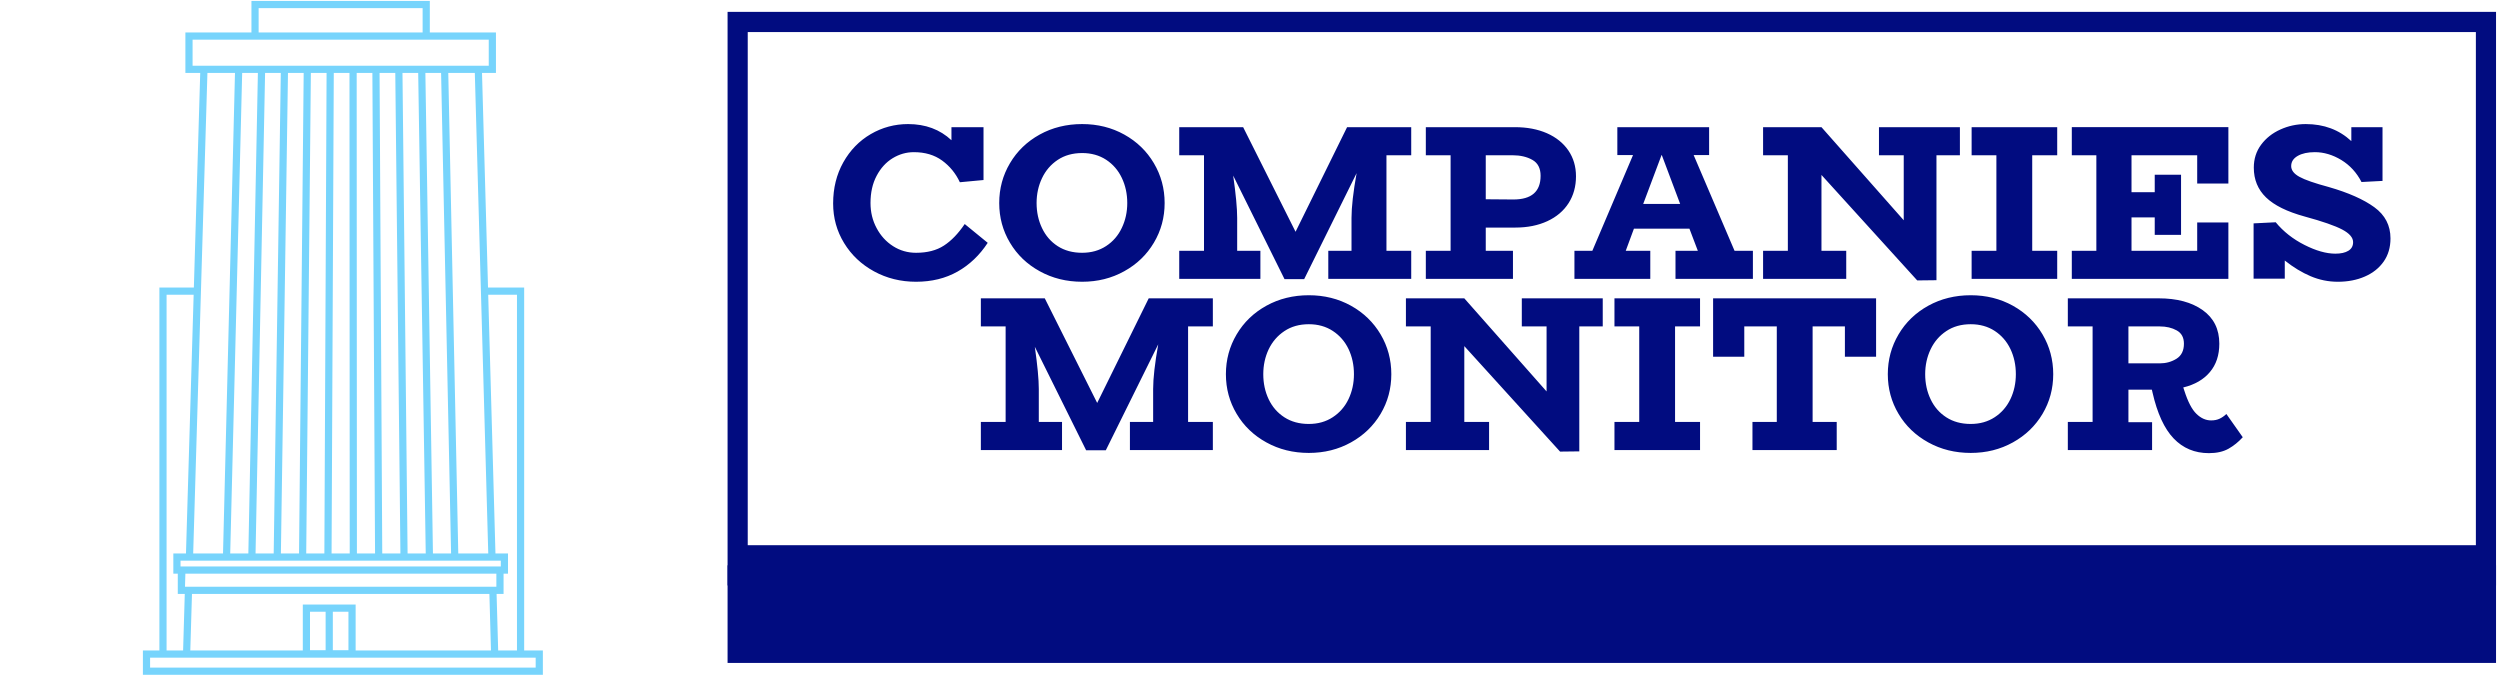 <svg xmlns="http://www.w3.org/2000/svg" version="1.1" xmlns:xlink="http://www.w3.org/1999/xlink" xmlns:svgjs="http://svgjs.dev/svgjs" width="2000" height="540" viewBox="0 0 2000 540"><g transform="matrix(1,0,0,1,-1.212,-0.08)"><svg viewBox="0 0 396 107" data-background-color="#ffffff" preserveAspectRatio="xMidYMid meet" height="540" width="2000" xmlns="http://www.w3.org/2000/svg" xmlns:xlink="http://www.w3.org/1999/xlink"><g id="tight-bounds" transform="matrix(1,0,0,1,0.24,0.016)"><svg viewBox="0 0 395.52 106.968" height="106.968" width="395.52"><g><svg viewBox="0 0 558.035 150.92" height="106.968" width="395.52"><g transform="matrix(1,0,0,1,162.515,2.657)"><svg viewBox="0 0 395.52 145.606" height="145.606" width="395.52"><g id="textblocktransform"><svg viewBox="0 0 395.52 145.606" height="145.606" width="395.52" id="textblock"><g><rect width="395.52" height="123.781" fill="none" stroke-width="9.018" stroke="#010c80" data-fill-palette-color="none" data-stroke-palette-color="tertiary"></rect><rect width="395.52" height="21.825" y="123.781" fill="#010c80" data-fill-palette-color="tertiary"></rect></g><g><svg viewBox="0 0 395.52 123.781" height="123.781" width="395.52"><g transform="matrix(1,0,0,1,23.608,23.608)"><svg width="348.305" viewBox="110.9 -35 352.1 74.4" height="76.566" data-palette-color="#010c80"><svg></svg><svg></svg><g class="wordmark-text-0" data-fill-palette-color="primary" id="text-0"><path xmlns="http://www.w3.org/2000/svg" d="M140.65-12.4l5.2 4.25c-1.833 2.8-4.107 4.967-6.82 6.5-2.72 1.533-5.847 2.3-9.38 2.3v0c-3.467 0-6.633-0.783-9.5-2.35-2.867-1.567-5.123-3.7-6.77-6.4-1.653-2.7-2.48-5.683-2.48-8.95v0c0-3.467 0.767-6.567 2.3-9.3 1.533-2.733 3.6-4.86 6.2-6.38 2.6-1.513 5.417-2.27 8.45-2.27v0c3.933 0 7.2 1.217 9.8 3.65v0-2.95h7.25v11.95l-5.35 0.5c-0.933-2-2.267-3.633-4-4.9-1.733-1.267-3.867-1.9-6.4-1.9v0c-1.7 0-3.3 0.457-4.8 1.37-1.5 0.92-2.707 2.247-3.62 3.98-0.92 1.733-1.38 3.783-1.38 6.15v0c0 2.067 0.46 3.957 1.38 5.67 0.913 1.72 2.153 3.08 3.72 4.08 1.567 1 3.3 1.5 5.2 1.5v0c2.533 0 4.633-0.543 6.3-1.63 1.667-1.08 3.233-2.703 4.7-4.87zM167.2 0.65c-3.533 0-6.733-0.793-9.6-2.38-2.867-1.58-5.107-3.73-6.72-6.45-1.62-2.713-2.43-5.703-2.43-8.97v0c0-3.267 0.81-6.267 2.43-9 1.613-2.733 3.853-4.893 6.72-6.48 2.867-1.58 6.067-2.37 9.6-2.37v0c3.5 0 6.673 0.79 9.52 2.37 2.853 1.587 5.087 3.747 6.7 6.48 1.62 2.733 2.43 5.733 2.43 9v0c0 3.267-0.81 6.257-2.43 8.97-1.613 2.72-3.847 4.87-6.7 6.45-2.847 1.587-6.02 2.38-9.52 2.38zM167.2-5.9c2.067 0 3.877-0.51 5.43-1.53 1.547-1.013 2.727-2.38 3.54-4.1 0.82-1.713 1.23-3.587 1.23-5.62v0c0-2.067-0.41-3.96-1.23-5.68-0.813-1.713-1.993-3.08-3.54-4.1-1.553-1.013-3.363-1.52-5.43-1.52v0c-2.133 0-3.977 0.517-5.53 1.55-1.547 1.033-2.727 2.407-3.54 4.12-0.82 1.72-1.23 3.597-1.23 5.63v0c0 2.067 0.41 3.957 1.23 5.67 0.813 1.72 1.993 3.08 3.54 4.08 1.553 1 3.397 1.5 5.53 1.5zM241.6-27.95h-5.6v21.6h5.6v6.35h-18.75v-6.35h5.25v-7.45c0-2.433 0.383-5.8 1.15-10.1v0l-11.85 23.95h-4.45l-11.6-23.4c0.6 4.2 0.9 7.383 0.9 9.55v0 7.45h5.25v6.35h-18.35v-6.35h5.6v-21.6h-5.6v-6.35h14.45l11.85 23.65 11.65-23.65h14.5zM265.05-34.3c2.733 0 5.143 0.457 7.23 1.37 2.08 0.92 3.697 2.22 4.85 3.9 1.147 1.687 1.72 3.63 1.72 5.83v0c0 2.3-0.557 4.323-1.67 6.07-1.12 1.753-2.72 3.113-4.8 4.08-2.087 0.967-4.497 1.45-7.23 1.45v0h-6.7v5.25h6.15v6.35h-19.7v-6.35h5.6v-21.6h-5.6v-6.35zM264.7-17.95c4.1 0 6.15-1.783 6.15-5.35v0c0-1.7-0.617-2.9-1.85-3.6-1.233-0.7-2.733-1.05-4.5-1.05v0h-6.05v9.95zM314.7-6.35h4.15v6.35h-17.5v-6.35h5.05l-1.9-5h-12.55l-1.85 5h5.55v6.35h-17.15v-6.35h4.05l9.2-21.65h-3.55v-6.3h20.75v6.3h-3.5zM294.05-16.95h8.35l-4.15-11.05h-0.05zM365.65-34.3v6.35h-5.3v28.25l-4.35 0.05-21.65-23.85v17.15h5.6v6.35h-18.8v-6.35h5.6v-21.6h-5.6v-6.35h13.2l18.6 21.05v-14.7h-5.6v-6.35zM387.65-27.95h-5.65v21.6h5.65v6.35h-19.35v-6.35h5.6v-21.6h-5.6v-6.35h19.35zM426.35-21.55h-7.05v-6.4h-14.85v8.35h5.25v-3.95h5.95v13.6h-5.95v-3.95h-5.25v7.55h14.85v-6.4h7.05v12.75h-35.4v-6.35h5.55v-21.6h-5.55v-6.35h35.4zM449.1-20.75c4.4 1.267 7.817 2.783 10.25 4.55 2.433 1.767 3.65 4.117 3.65 7.05v0c0 2.033-0.517 3.783-1.55 5.25-1.033 1.467-2.45 2.59-4.25 3.37-1.8 0.787-3.833 1.18-6.1 1.18v0c-2.133 0-4.183-0.417-6.15-1.25-1.967-0.833-3.917-2.017-5.85-3.55v0 4.1h-7.05v-12.5l5-0.25c1.733 2.1 3.9 3.807 6.5 5.12 2.6 1.32 4.933 1.98 7 1.98v0c1.233 0 2.207-0.217 2.92-0.65 0.72-0.433 1.08-1.083 1.08-1.95v0c0-1.033-0.817-1.983-2.45-2.85-1.633-0.867-4.467-1.85-8.5-2.95v0c-4-1.1-6.917-2.543-8.75-4.33-1.833-1.78-2.75-4.02-2.75-6.72v0c0-1.967 0.55-3.693 1.65-5.18 1.1-1.48 2.55-2.627 4.35-3.44 1.8-0.82 3.717-1.23 5.75-1.23v0c4.1 0 7.533 1.283 10.3 3.85v0-3.15h7.05v12.15l-4.75 0.25c-1.1-2.133-2.623-3.793-4.57-4.98-1.953-1.18-3.947-1.77-5.98-1.77v0c-1.6 0-2.893 0.283-3.88 0.85-0.98 0.567-1.47 1.333-1.47 2.3v0c0 0.933 0.617 1.74 1.85 2.42 1.233 0.687 3.467 1.463 6.7 2.33z" fill="#010c80" fill-rule="nonzero" stroke="none" stroke-width="1" stroke-linecap="butt" stroke-linejoin="miter" stroke-miterlimit="10" stroke-dasharray="" stroke-dashoffset="0" font-family="none" font-weight="none" font-size="none" text-anchor="none" style="mix-blend-mode: normal" data-fill-palette-color="primary" opacity="1"></path><path xmlns="http://www.w3.org/2000/svg" d="M196.75 10.75h-5.6v21.6h5.6v6.35h-18.75v-6.35h5.25v-7.45c0-2.433 0.383-5.8 1.15-10.1v0l-11.85 23.95h-4.45l-11.6-23.4c0.6 4.2 0.9 7.383 0.9 9.55v0 7.45h5.25v6.35h-18.35v-6.35h5.6v-21.6h-5.6v-6.35h14.45l11.85 23.65 11.65-23.65h14.5zM218.45 39.35c-3.533 0-6.733-0.793-9.6-2.38-2.867-1.58-5.107-3.73-6.72-6.45-1.62-2.713-2.43-5.703-2.43-8.97v0c0-3.267 0.81-6.267 2.43-9 1.613-2.733 3.853-4.893 6.72-6.48 2.867-1.58 6.067-2.37 9.6-2.37v0c3.5 0 6.677 0.79 9.53 2.37 2.847 1.587 5.08 3.747 6.7 6.48 1.613 2.733 2.42 5.733 2.42 9v0c0 3.267-0.807 6.257-2.42 8.97-1.62 2.72-3.853 4.87-6.7 6.45-2.853 1.587-6.03 2.38-9.53 2.38zM218.45 32.8c2.067 0 3.873-0.51 5.42-1.53 1.553-1.013 2.74-2.38 3.56-4.1 0.813-1.713 1.22-3.587 1.22-5.62v0c0-2.067-0.407-3.96-1.22-5.68-0.82-1.713-2.007-3.08-3.56-4.1-1.547-1.013-3.353-1.52-5.42-1.52v0c-2.133 0-3.973 0.517-5.52 1.55-1.553 1.033-2.74 2.407-3.56 4.12-0.813 1.72-1.22 3.597-1.22 5.63v0c0 2.067 0.407 3.957 1.22 5.67 0.82 1.72 2.007 3.08 3.56 4.08 1.547 1 3.387 1.5 5.52 1.5zM284.9 4.4v6.35h-5.3v28.25l-4.35 0.05-21.65-23.85v17.15h5.6v6.35h-18.8v-6.35h5.6v-21.6h-5.6v-6.35h13.2l18.6 21.05v-14.7h-5.6v-6.35zM306.9 10.75h-5.65v21.6h5.65v6.35h-19.35v-6.35h5.6v-21.6h-5.6v-6.35h19.35zM309.85 4.4h36.85v13.2h-7.05v-6.85h-7.3v21.6h5.45v6.35h-19.05v-6.35h5.5v-21.6h-7.35v6.85h-7.05zM368.1 39.35c-3.533 0-6.733-0.793-9.6-2.38-2.867-1.58-5.107-3.73-6.72-6.45-1.62-2.713-2.43-5.703-2.43-8.97v0c0-3.267 0.81-6.267 2.43-9 1.613-2.733 3.853-4.893 6.72-6.48 2.867-1.58 6.067-2.37 9.6-2.37v0c3.5 0 6.677 0.79 9.53 2.37 2.847 1.587 5.08 3.747 6.7 6.48 1.613 2.733 2.42 5.733 2.42 9v0c0 3.267-0.807 6.257-2.42 8.97-1.62 2.72-3.853 4.87-6.7 6.45-2.853 1.587-6.03 2.38-9.53 2.38zM368.1 32.8c2.067 0 3.877-0.51 5.43-1.53 1.547-1.013 2.73-2.38 3.55-4.1 0.813-1.713 1.22-3.587 1.22-5.62v0c0-2.067-0.407-3.96-1.22-5.68-0.82-1.713-2.003-3.08-3.55-4.1-1.553-1.013-3.363-1.52-5.43-1.52v0c-2.133 0-3.973 0.517-5.52 1.55-1.553 1.033-2.737 2.407-3.55 4.12-0.82 1.72-1.23 3.597-1.23 5.63v0c0 2.067 0.41 3.957 1.23 5.67 0.813 1.72 1.997 3.08 3.55 4.08 1.547 1 3.387 1.5 5.52 1.5zM425.9 30.55l3.7 5.25c-0.967 1.067-2.04 1.933-3.22 2.6-1.187 0.667-2.663 1-4.43 1v0c-3.2 0-5.86-1.11-7.98-3.33-2.113-2.213-3.703-5.67-4.77-10.37v0l-0.15-0.65h-5.3v7.35h5.35v6.3h-19.05v-6.35h5.6v-21.6h-5.6v-6.35h20.55c4.133 0 7.45 0.89 9.95 2.67 2.5 1.787 3.75 4.313 3.75 7.58v0c0 2.6-0.71 4.74-2.13 6.42-1.413 1.687-3.42 2.847-6.02 3.48v0l0.25 0.75c0.8 2.5 1.71 4.24 2.73 5.22 1.013 0.987 2.12 1.48 3.32 1.48v0c0.733 0 1.367-0.127 1.9-0.38 0.533-0.247 1.05-0.603 1.55-1.07zM403.75 10.75v8.35h7.1c1.4 0 2.66-0.35 3.78-1.05 1.113-0.7 1.67-1.833 1.67-3.4v0c0-1.4-0.543-2.4-1.63-3-1.08-0.6-2.353-0.9-3.82-0.9v0z" fill="#010c80" fill-rule="nonzero" stroke="none" stroke-width="1" stroke-linecap="butt" stroke-linejoin="miter" stroke-miterlimit="10" stroke-dasharray="" stroke-dashoffset="0" font-family="none" font-weight="none" font-size="none" text-anchor="none" style="mix-blend-mode: normal" data-fill-palette-color="primary" opacity="1"></path></g></svg></g></svg></g></svg></g></svg></g><g><svg viewBox="0 0 150.711 150.92" height="150.92" width="150.711"><g><svg xmlns="http://www.w3.org/2000/svg" xmlns:xlink="http://www.w3.org/1999/xlink" version="1.1" x="0" y="0" viewBox="5 5 90 90.125" enable-background="new 0 0 100 100" xml:space="preserve" height="150.92" width="150.711" class="icon-icon-0" data-fill-palette-color="accent" id="icon-0"><rect x="5" y="5" fill="none" width="90" height="90"></rect><g fill="#77d4fc" data-fill-palette-color="accent"><path d="M74.883 91.878V43.4h-4.828l-0.803-28.656h1.861V9.338h-8.832V5.125H38.458v4.213h-8.822v5.406h1.981L30.767 43.4h-4.604v48.478h-2.202v3.247H77.38v-3.247H74.883zM73.922 44.361v47.517h-2.511l-0.212-7.55h0.932v-2.71h0.592v-2.696h-0.592-1.083l-0.967-34.561H73.922zM49.326 85.738h-0.96-3.049v6.14H30.292l0.224-7.55h39.722l0.211 7.55H52.374v-6.14H49.326zM51.413 86.699v5.137h-2.086v-5.137H51.413zM48.365 86.699v5.137h-2.087v-5.137H48.365zM38.75 43.4l-0.02 0.961-0.686 34.561h-2.422l0.86-34.561 0.024-0.961 0.713-28.656h2.099L38.75 43.4zM39.692 44.361l0.019-0.961 0.569-28.656h2.097L41.954 43.4l-0.014 0.961-0.51 34.561h-2.424L39.692 44.361zM70.113 79.883h0.962 0.095 0.592v0.774H71.17h-0.072-0.963H30.624h-0.961-0.082-0.594v-0.774h0.594 0.105 0.961H70.113zM42.391 78.922l0.51-34.561 0.014-0.961 0.422-28.656h2.096L45.157 43.4l-0.009 0.961-0.334 34.561H42.391zM45.774 78.922l0.334-34.561 0.009-0.961 0.277-28.656h2.099L48.362 43.4l-0.005 0.961-0.159 34.561H45.774zM51.583 78.922H49.16l0.159-34.561 0.004-0.961 0.132-28.656h2.096L51.566 43.4v0.961L51.583 78.922zM52.514 14.744h2.096L54.77 43.4l0.006 0.961 0.191 34.561h-2.423l-0.017-34.561V43.4L52.514 14.744zM55.57 14.744h2.099L57.975 43.4l0.01 0.961 0.369 34.561h-2.426l-0.191-34.561L55.73 43.4 55.57 14.744zM61.736 78.922h-2.424l-0.367-34.561-0.01-0.961L58.63 14.744h2.099L61.178 43.4l0.016 0.961L61.736 78.922zM61.688 14.744h2.099L64.382 43.4l0.021 0.961 0.719 34.561h-2.423l-0.544-34.561L62.139 43.4 61.688 14.744zM29.634 81.618h0.961H70.16h0.963 0.046v1.655 0.094H70.21 30.544h-0.961L29.634 81.618zM70.086 78.922h-4.004l-0.719-34.561L65.343 43.4l-0.596-28.656h3.544L69.092 43.4l0.027 0.961L70.086 78.922zM39.418 6.086H61.32v3.252H39.418V6.086zM30.596 13.783v-3.484h1.152 7.67H61.32h7.808 1.024v3.484h-0.928-0.961H32.606h-0.961H30.596zM31.7 44.361l0.028-0.961 0.85-28.656h3.681L35.545 43.4l-0.024 0.961-0.86 34.561h-3.985L31.7 44.361zM27.124 44.361h3.615l-1.025 34.561H28.62h-0.594v2.696h0.594v2.71h0.934l-0.224 7.55h-2.207L27.124 44.361 27.124 44.361zM76.419 94.164H24.922v-1.325h1.241 3.139 42.136 3.445 1.536V94.164z" fill="#77d4fc" data-fill-palette-color="accent"></path></g></svg></g></svg></g></svg></g><defs></defs></svg><rect width="395.52" height="106.968" fill="none" stroke="none" visibility="hidden"></rect></g></svg></g></svg>